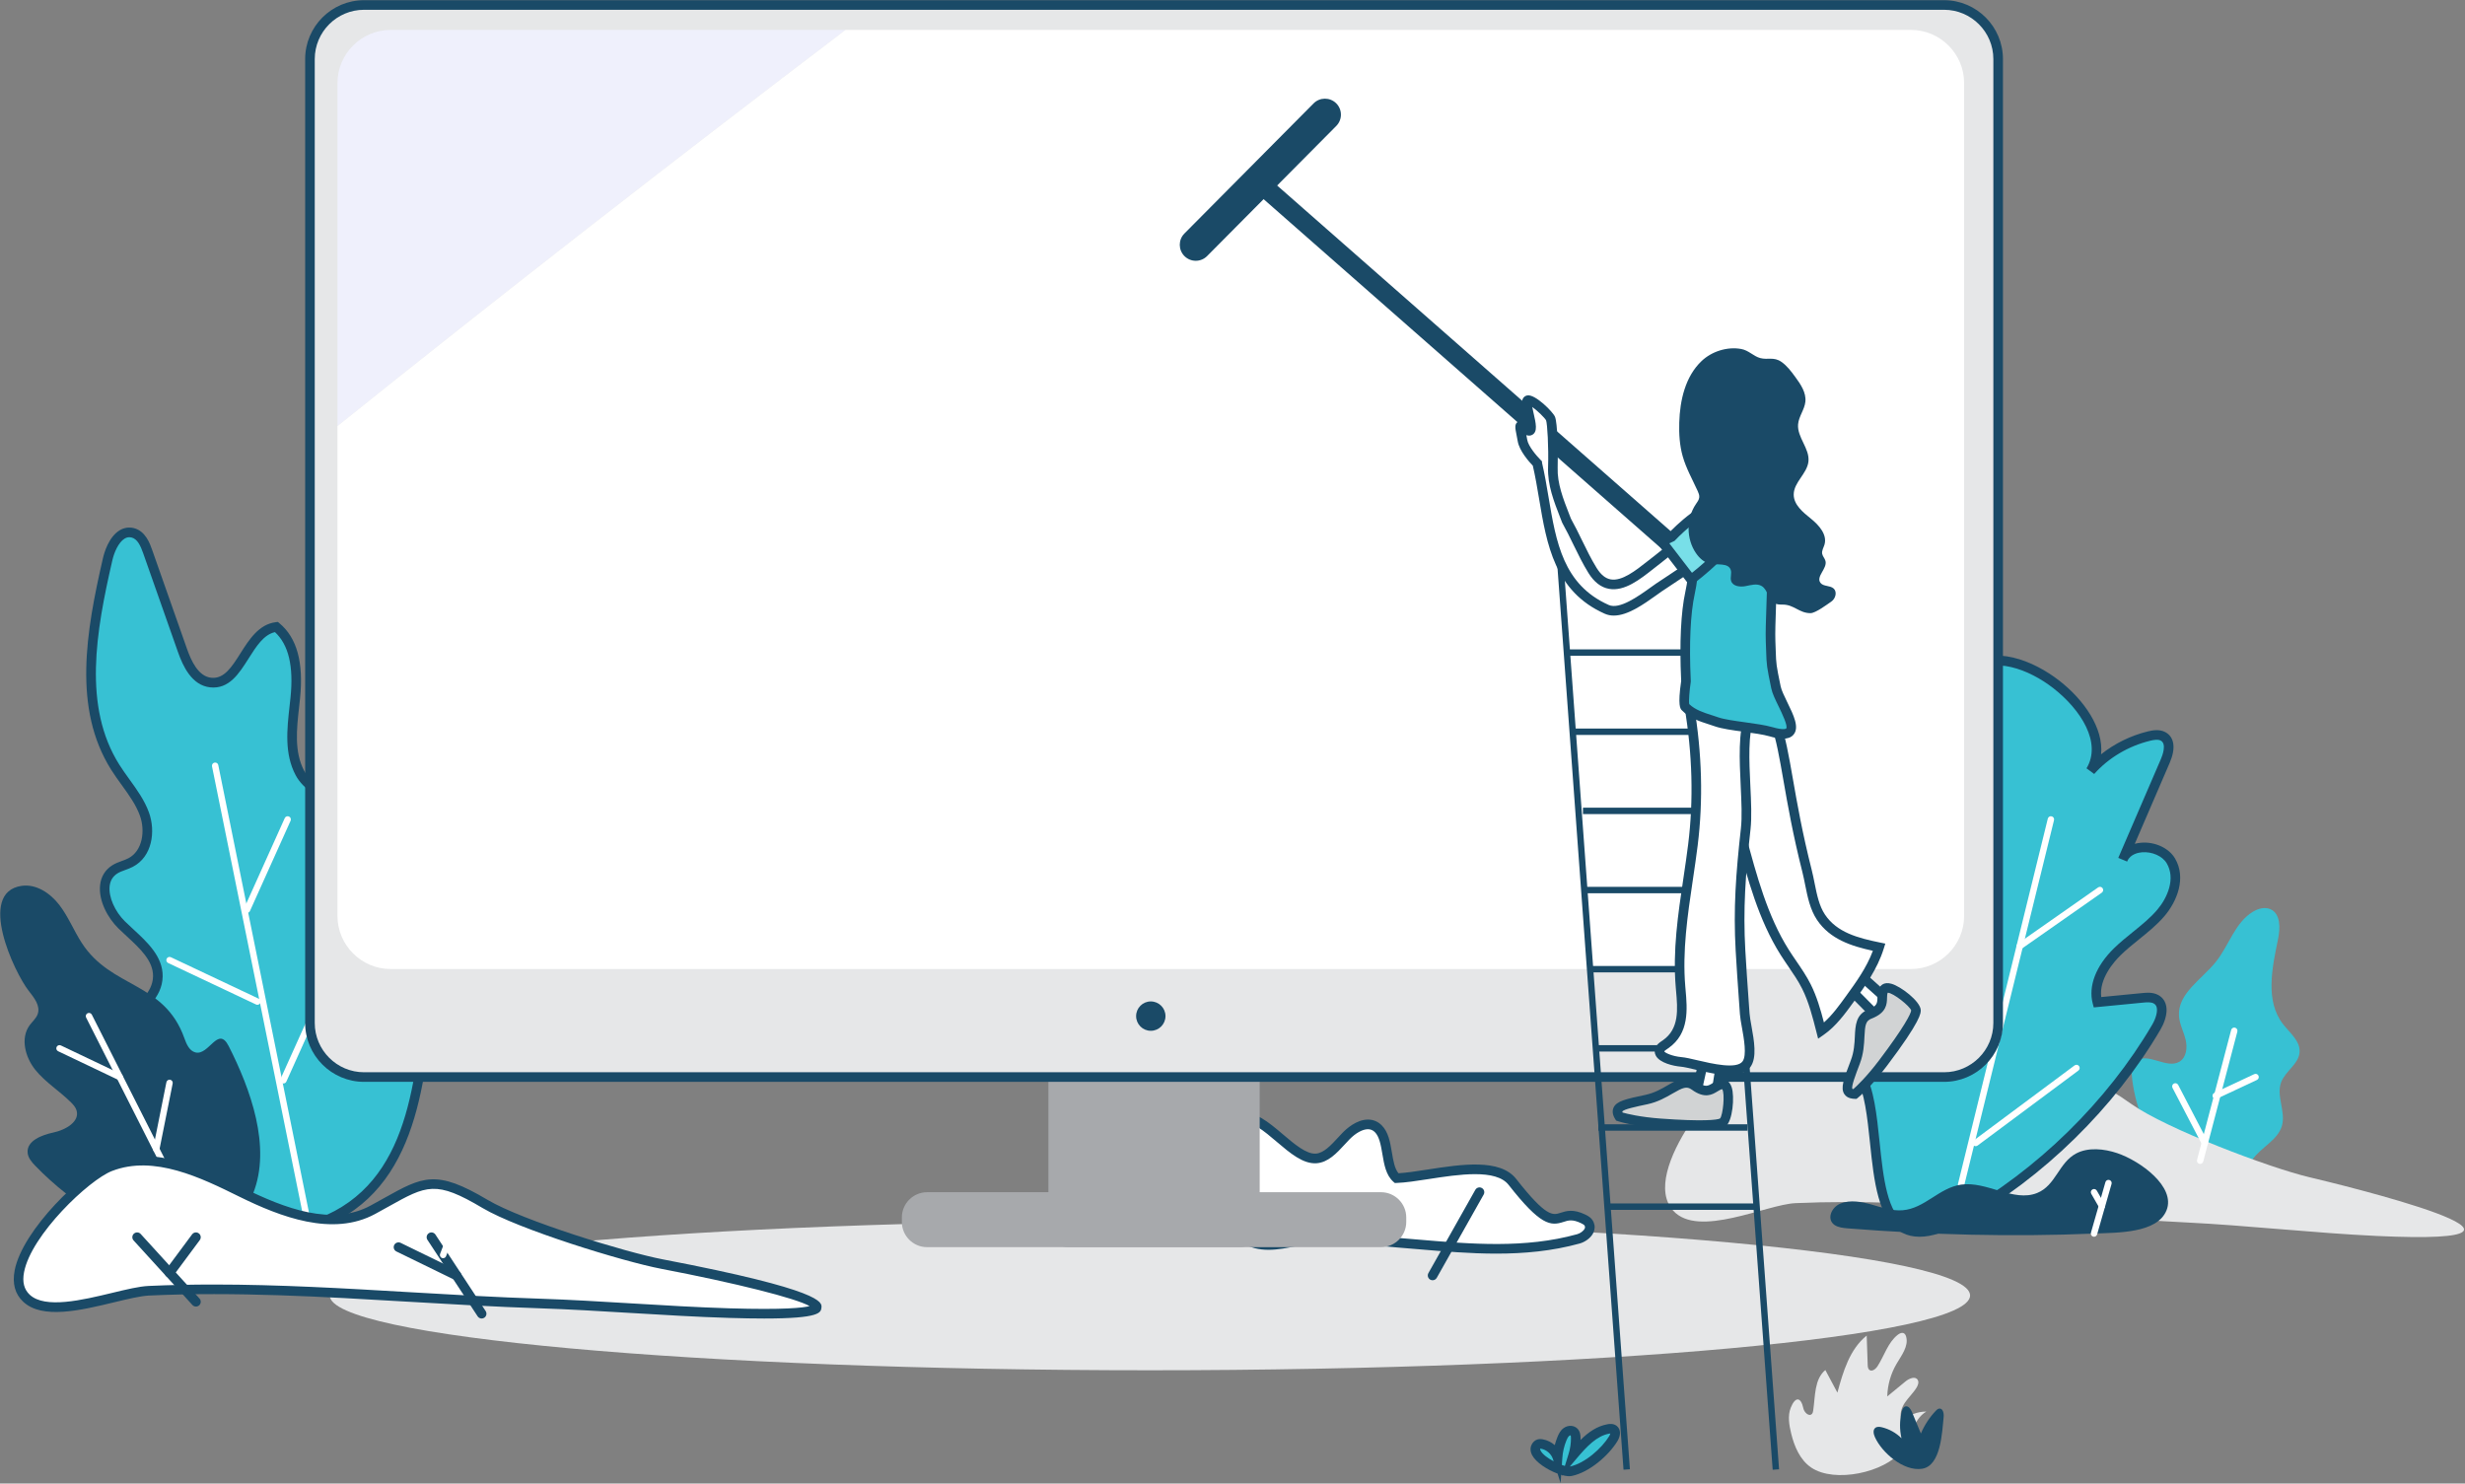 <svg fill="none" height="869" viewBox="0 0 1444 869" width="1444" xmlns="http://www.w3.org/2000/svg" xmlns:xlink="http://www.w3.org/1999/xlink"><rect x="0" y="0" width="1444" height="869" fill="#808080" stroke="none"/><clipPath id="a"><path d="m0 0h1444v869h-1444z"/></clipPath><g clip-path="url(#a)"><path d="m673.61 802.67c265.356 0 480.47-19.623 480.47-43.83s-215.114-43.83-480.47-43.83-480.47 19.623-480.47 43.83 215.114 43.83 480.47 43.83z" fill="#e6e7e8"/><path d="m59.22 641.81c-3.48-5.08-6.88-10.58-7.09-16.65-.78-22.83 40.03-30.44 40.35-53.29.17-12.49-12.14-21.18-21.24-30.13s-14.86-25.58-3.98-32.47c2.82-1.79 6.26-2.45 9.23-3.99 9.81-5.09 11.78-18.29 8.13-28.39s-11.33-18.3-17.1-27.45c-22.52-35.75-13.82-81.21-4.42-121.97 1.76-7.62 6.82-17.34 14.7-15.34 4.82 1.22 7.09 6.38 8.68 10.91 6.8 19.32 13.6 38.63 20.4 57.95 2.9 8.23 7.51 17.86 16.52 18.84 17.95 1.95 20.6-30.33 38.51-32.55 11.7 9.79 12.57 26.76 11.06 41.57s-4.33 30.61 2.67 43.88c7 13.28 29.14 19.65 37.83 7.32 11.65 16.87-7.87 41.34 2.27 59.09 6.75 11.82 23.73 14.95 31.75 26.02 6.77 9.35 5.49 21.8 4.29 33.12-5.72 54.3-8.32 124.57-75.44 141.62-48.78 12.38-93.55-43.74-117.12-78.09z" fill="#37c1d3"/><path clip-rule="evenodd" d="m56.9 643.4c36.98 53.88 72.35 81.07 105.37 81.07 4.98 0 9.9-.62 14.76-1.88 64.786-16.449 71.269-81.392 76.479-133.581l.001-.009c.35-3.54.7-7.03 1.06-10.46 1.22-11.63 2.6-24.82-4.82-35.06-4.13-5.7-10.27-9.37-16.2-12.91l-.006-.004c-6.268-3.738-12.185-7.268-15.374-12.856-4.42-7.74-2.47-17.18-.4-27.18l.003-.013c2.289-11.056 4.654-22.481-1.993-32.097l-2.29-3.31-2.32 3.29c-3.64 5.16-9.66 5.58-12.92 5.37-8.16-.53-16.62-5.73-20.13-12.38-5.82-11.04-4.34-24.38-2.9-37.29.19-1.68.37-3.34.54-5 2.15-21.04-1.79-35.43-12.05-44.01l-.94-.78-1.21.15c-9.939 1.23-15.649 10.248-20.688 18.207l-.002.003c-5.16 8.14-9.62 15.15-17.17 14.34-7.64-.83-11.75-10.09-14.18-16.98l-20.4-57.95c-1.25-3.56-3.86-10.98-10.64-12.7-2.92-.74-5.84-.29-8.43 1.29-6.45 3.93-9.06 13.35-9.7 16.14-9.96 43.15-17.79 88.27 4.78 124.1 1.93 3.05 4.06 6.01 6.13 8.87l.03.042c4.299 5.954 8.355 11.573 10.68 17.998 3.2 8.87 1.54 20.63-6.78 24.94-1.103.576-2.34 1.028-3.645 1.505l-.095.035-.211.078c-1.825.675-3.717 1.375-5.489 2.502-4.13 2.61-6.59 6.64-7.12 11.63-.98 9.23 4.63 19.32 10.63 25.22 1.6 1.58 3.3 3.15 5.02 4.73l.05.046c7.604 7.026 15.45 14.274 15.33 23.324-.14 9.94-9.39 16.88-19.19 24.23h-0c-10.62 7.97-21.6 16.21-21.15 29.19.24 6.91 4.04 12.99 7.58 18.15zm118.75 73.77c-34.66 8.81-73.04-17.09-114.12-76.95-3.23-4.72-6.41-9.77-6.58-15.16-.35-10.043 8.987-17.05 18.879-24.474l.021-.016.007-.005c10.458-7.848 21.263-15.958 21.433-28.655.16-11.575-9.051-20.072-17.178-27.569l-.011-.011c-1.68-1.54-3.33-3.06-4.89-4.6-5.96-5.86-9.66-14.33-8.99-20.61.35-3.27 1.88-5.79 4.54-7.48 1.305-.824 2.869-1.398 4.523-2.004l.097-.036.085-.031c1.423-.52 2.884-1.054 4.315-1.799 11.48-5.95 13.45-20.84 9.48-31.84-2.6-7.19-7.09-13.41-11.44-19.42l-.116-.16c-1.974-2.74-4.01-5.565-5.804-8.41-21.42-34-13.75-77.85-4.06-119.84 1.02-4.42 3.51-10.38 7.15-12.6 1.32-.8 2.67-1.01 4.12-.64 3.4.86 5.24 4.89 6.73 9.12l20.4 57.95c2.93 8.32 8.08 19.53 18.87 20.7 11.069 1.17 16.879-8.009 22.519-16.918l.001-.002.005-.007c4.528-7.148 8.827-13.933 15.435-15.423 8 7.41 10.98 19.96 9.11 38.28-.17 1.64-.35 3.29-.54 4.95-1.53 13.75-3.11 27.97 3.52 40.53 4.43 8.39 14.6 14.71 24.74 15.36 5.99.39 11.19-1.22 15.01-4.56 2.974 7.066 1.217 15.576-.629 24.517l-.011.053-.005.023c-2.188 10.573-4.451 21.504 1.025 31.087 3.923 6.859 10.747 10.937 17.347 14.881l.033.019.067.04c5.665 3.385 11.026 6.589 14.463 11.34 6.16 8.5 4.95 20.03 3.78 31.179v.001c-.36 3.44-.71 6.94-1.06 10.49l-.002.019c-5.3 53.065-11.305 113.203-72.268 128.681z" fill="#1a4a67" fill-rule="evenodd"/><path d="m20.73 682.95c-2.1-2.17-4.25-4.63-4.54-7.64-.68-7.06 8.24-10.47 15.17-11.94s15.62-6.33 13.43-13.08c-.57-1.76-1.84-3.19-3.15-4.49-6.68-6.7-15.01-11.74-20.95-19.11-5.93-7.38-8.9-18.55-3.3-26.17 1.61-2.19 3.86-4.02 4.73-6.6 1.61-4.82-2.19-9.57-5.33-13.56-8.32-10.57-30.48-57.59-4.15-61.45 8.55-1.25 16.78 4.28 22.06 11.11 5.28 6.84 8.49 15.03 13.17 22.28 17.37 26.93 48.36 22.55 60.18 55.97 1.2 3.39 2.87 7.24 6.34 8.18 8 2.16 13.29-16.03 19.56-3.7 12.64 24.85 25.28 59.06 14.25 86.52-6.65 16.54-22.12 36.89-42.49 32.63-31.38-6.56-62.98-26.16-84.98-48.95z" fill="#1a4a67"/><path d="m108.54 708.7c-.68 0-1.34-.38-1.67-1.03l-56.42-111.61c-.47-.92-.1-2.05.83-2.52.92-.47 2.05-.1 2.52.83l56.42 111.61c.47.92.1 2.05-.83 2.52-.27.13-.56.2-.85.2z" fill="#fff"/><path d="m70.17 632.78c-.27 0-.55-.06-.81-.18l-35.31-16.82c-.93-.45-1.33-1.56-.89-2.5.44-.93 1.57-1.33 2.5-.89l35.32 16.82c.93.45 1.33 1.56.89 2.5-.33.68-1 1.07-1.7 1.07z" fill="#fff"/><path d="m182 726.55c-.87 0-1.65-.61-1.83-1.5l-55.97-276.14c-.2-1.01.45-2 1.46-2.21 1.03-.2 2.01.45 2.21 1.47l55.97 276.13c.2 1.01-.45 2-1.46 2.21-.13.02-.25.04-.38.04z" fill="#fff"/><path d="m144.71 534.76c-.26 0-.52-.05-.77-.16-.94-.42-1.36-1.54-.94-2.48l23.81-52.89c.43-.95 1.54-1.36 2.48-.94s1.36 1.54.94 2.48l-23.81 52.89c-.32.69-1 1.1-1.71 1.1z" fill="#fff"/><path d="m166.04 634.67c-.26 0-.52-.05-.77-.16-.94-.42-1.36-1.54-.94-2.48l23.81-52.89c.42-.95 1.54-1.36 2.48-.94s1.36 1.54.94 2.48l-23.81 52.89c-.31.69-.99 1.1-1.71 1.1z" fill="#fff"/><path d="m150.78 588.58c-.27 0-.54-.06-.8-.18l-51.47-24.3c-.93-.44-1.34-1.56-.89-2.49.44-.94 1.56-1.34 2.5-.89l51.47 24.3c.93.44 1.34 1.56.89 2.49-.32.67-.99 1.07-1.7 1.07z" fill="#fff"/><path d="m64.56 683.35c25.12-9.77 52.74 3.21 76.91 15.13s53.29 23.04 76.98 10.16c29.29-15.93 33.84-22.34 65.66-3.42 20.63 12.25 80.69 30.85 103.74 35.27 17.2 3.29 167.28 32.56 39.44 28.72-36.31-1.09-75.91-4.5-111.08-5.64-76.24-2.46-152.72-10.98-229.08-7.46-17.13.81-57.12 17.96-71.64 4.39-20.23-18.94 31.4-70.28 49.07-77.15z" fill="#fff"/><path clip-rule="evenodd" d="m427.22 772c7.93.24 14.69.35 20.45.35 32.83 0 33.22-3.51 33.54-6.42.34-3.06 1.13-10.23-92.83-28.21-21.95-4.2-82.1-22.62-102.83-34.92-30.17-17.94-37.86-13.65-60.71-.9-2.37 1.33-4.94 2.76-7.72 4.27-22.52 12.24-50.25 1.71-74.4-10.21-22.01-10.86-52.17-25.73-79.17-15.23-14.82 5.77-50.35 39.47-54.96 63.41-1.48 7.71.2 13.9 5.01 18.39 11.19 10.45 33.63 5.05 53.46.27 7.84-1.89 15.25-3.67 20.22-3.91 50.675-2.34 102.31.699 152.255 3.639l.015.001c25.11 1.48 51.07 3 76.59 3.83 17.05.55 35.56 1.66 53.46 2.74l.032.002c19.12 1.149 38.899 2.338 57.588 2.898zm-187.527-15.09c-37.534-2.207-76.023-4.47-114.413-4.47-12.78 0-25.55.25-38.28.83-5.51.26-12.82 2.02-21.28 4.06l-.072.017c-17.518 4.207-39.27 9.431-48.238 1.063-3.34-3.13-4.43-7.46-3.32-13.23 4.22-21.89 37.95-53.97 51.48-59.23 24.694-9.6 52.342 4.031 74.58 14.996l.07.034c23.96 11.82 54.64 23.66 79.57 10.11 2.8-1.52 5.38-2.96 7.78-4.3l.017-.009c22.376-12.483 27.69-15.447 55.083.839 21.2 12.58 82.37 31.35 104.65 35.61 44.01 8.43 78.88 17.24 86.94 21.85-3.79.98-14.83 2.26-46.88 1.3-18.61-.56-38.36-1.74-57.45-2.89l-.426-.026c-17.807-1.072-36.19-2.178-53.194-2.724-25.077-.808-50.61-2.305-75.337-3.755l-1.103-.065z" fill="#1a4a67" fill-rule="evenodd"/><path d="m91.54 675.06c-.12 0-.25-.01-.37-.04-1.02-.2-1.68-1.19-1.47-2.2l7.78-38.87c.21-1.02 1.25-1.67 2.2-1.47 1.02.2 1.68 1.19 1.47 2.2l-7.78 38.87c-.17.9-.95 1.51-1.83 1.51z" fill="#fff"/><path d="m282.16 772.35c-.91 0-1.81-.45-2.35-1.27l-29.42-44.81c-.85-1.3-.49-3.04.81-3.89 1.29-.86 3.04-.49 3.89.81l29.41 44.81c.85 1.3.49 3.04-.81 3.89-.47.31-1 .46-1.53.46z" fill="#1a4a67"/><path d="m114.79 765.35c-.76 0-1.52-.31-2.08-.92l-34.46-37.81c-1.04-1.15-.96-2.93.19-3.97s2.92-.96 3.97.18l34.46 37.81c1.04 1.15.96 2.93-.19 3.97-.54.5-1.22.74-1.89.74z" fill="#1a4a67"/><path d="m99.31 748.37c-.58 0-1.17-.18-1.67-.55-1.24-.92-1.5-2.69-.58-3.93l15.47-20.84c.93-1.24 2.68-1.51 3.93-.58 1.24.92 1.5 2.69.58 3.93l-15.47 20.84c-.55.74-1.4 1.13-2.26 1.13z" fill="#1a4a67"/><path d="m267.44 749.94c-.41 0-.83-.09-1.23-.28l-34-16.58c-1.39-.68-1.97-2.36-1.29-3.76.68-1.39 2.36-1.97 3.76-1.3l34 16.58c1.39.68 1.97 2.36 1.29 3.76-.49 1-1.49 1.58-2.53 1.58z" fill="#1a4a67"/><path d="m259.57 737.02c-.22 0-.45-.04-.67-.12-.97-.37-1.45-1.45-1.09-2.42l7.87-20.68c.37-.97 1.46-1.45 2.42-1.08.97.37 1.45 1.45 1.09 2.42l-7.87 20.68c-.28.74-.99 1.2-1.75 1.2z" fill="#fff"/><path d="m771.02 678.57c6.9-.49 12.13-7.6 17.48-13.11s13.38-9.71 18.84-4.35c6.84 6.72 3.66 22.74 10.76 29.01 18.62-.62 56.3-12.57 67.88 2.23 29.2 37.3 24.17 13.2 41.55 21.69 1.32.65 2.75 1.42 3.41 3 1.7 4.04-2.78 7.67-6.32 8.65-35.03 9.7-70.75 5.03-105.98 2.24-17.37-1.38-34.26-4.62-51.54-2.24-12.59 1.74-26.59 7.38-38.49-.35-13.94-9.06-24.18-38.61-15.6-56.89 17.42-37.09 39.58 11.43 58.01 10.12z" fill="#fff"/><path clip-rule="evenodd" d="m830.749 731.755c15.084 1.282 30.413 2.585 45.791 2.585 16.3 0 32.66-1.46 48.86-5.93 2.84-.79 6.41-3.02 7.96-6.22.99-2.04 1.06-4.19.2-6.23-1.12-2.66-3.49-3.82-4.77-4.44-7.173-3.512-11.32-2.166-14.646-1.088l-.024.008c-4.42 1.45-8.27 2.7-25.9-19.82-9.48-12.11-32.17-8.6-52.2-5.5-6.21.96-12.1 1.87-16.78 2.14-2.27-2.7-3.05-7.32-3.87-12.19-.99-5.91-2.02-12.02-6.04-15.97-2.19-2.15-4.93-3.29-7.95-3.29h-.14c-6.64.08-12.51 5.4-14.73 7.69-.92.95-1.85 1.95-2.78 2.96-4.07 4.41-8.28 8.97-12.89 9.3-5.54.37-12.48-5.49-19.17-11.18l-.05-.042c-8.424-7.157-17.108-14.534-26.14-12.588-5.85 1.28-10.76 6.28-14.99 15.3-9.2 19.6 1.56 50.66 16.61 60.44 10.246 6.668 21.882 4.332 32.14 2.272l.01-.002c2.87-.58 5.58-1.12 8.25-1.49 12.57-1.73 24.81-.42 37.76.97 4.37.47 8.75.94 13.17 1.29 3.998.32 8.006.66 12.015 1h.005zm-24.917-7.907c-8.374-.899-16.928-1.818-25.582-1.818-4.49 0-9 .25-13.52.9-2.83.39-5.76.98-8.59 1.55l-.019.004c-10.103 2.028-19.636 3.943-27.971-1.474-12.98-8.43-22.56-36.35-14.59-53.34 3.39-7.23 7.12-11.33 11.09-12.19 6.299-1.373 13.876 5.067 21.243 11.329l.107.091.097.083c7.519 6.394 15.247 12.965 23.113 12.417 6.84-.49 11.81-5.88 16.62-11.1.89-.97 1.78-1.94 2.68-2.86 3.61-3.71 7.63-5.94 10.77-5.98 1.55 0 2.92.53 4.08 1.67 2.707 2.658 3.582 7.822 4.428 12.821l.012.069.003.019c1.029 6.084 2.091 12.365 6.437 16.201l.84.74 1.12-.04c5.18-.18 11.73-1.19 18.66-2.26 17.58-2.72 39.47-6.1 46.91 3.41 18.7 23.88 24.59 24.13 32.07 21.7 2.85-.94 5.33-1.73 10.46.78 1.15.55 1.81.97 2.06 1.56.15.36.28.86-.08 1.6-.65 1.34-2.54 2.74-4.4 3.25-30.536 8.461-62.209 5.766-92.857 3.159l-.103-.009-.945-.08c-3.712-.313-7.409-.625-11.105-.92-4.077-.326-8.119-.757-12.151-1.187-.289-.031-.579-.062-.869-.093z" fill="#1a4a67" fill-rule="evenodd"/><path d="m839.21 749.94c-.46 0-.94-.12-1.38-.36-1.35-.76-1.83-2.48-1.07-3.83l27.48-48.77c.76-1.35 2.47-1.83 3.83-1.07 1.35.76 1.83 2.48 1.07 3.83l-27.48 48.77c-.52.92-1.47 1.43-2.45 1.43z" fill="#1a4a67"/><path d="m1249.06 632.5c-.47-3.71-.54-7.97 2.14-10.58 6.39-6.21 17.92 4.59 25.54-.02 4.12-2.49 4.73-8.3 3.58-12.97s-3.57-9.06-3.87-13.85c-.82-13.15 13.37-21.37 21.61-31.66 7.7-9.62 11.22-23.11 21.81-29.41 3.07-1.83 6.96-2.89 10.21-1.41 5.94 2.7 5.73 11.11 4.41 17.5-3.48 16.8-7.65 36.07 2.8 49.67 4.01 5.22 10.26 9.96 9.81 16.54-.48 6.98-8.33 11.09-10.8 17.63-3.02 8.01 2.78 17.14.49 25.39-2.39 8.63-12.35 12.65-17.39 20.06-2.35 3.46-3.6 7.64-6.3 10.83-11.84 13.98-33.45 3.33-42.42-7.72-11.62-14.31-19.29-31.7-21.62-50z" fill="#37c1d3"/><path d="m1028.43 618.27c25.03-11.31 52.81 4.37 77.13 18.77s53.58 27.89 77.14 12.88c29.14-18.57 33.62-26.12 65.66-3.35 20.78 14.74 81.08 37.46 104.19 42.94 17.25 4.09 167.74 40.42 39.78 34.48-36.35-1.69-76.01-6.16-111.21-7.89-76.32-3.75-152.94-14.68-229.31-11.33-17.14.77-56.96 20.67-71.64 4.42-20.45-22.65 30.65-82.96 48.26-90.92z" fill="#e6e7e8"/><path d="m1263.18 601.65c3.13-5.34 5.37-13.37-.29-16.39-2.32-1.24-5.17-1.02-7.83-.76-8.81.86-17.61 1.71-26.42 2.57-2.8-10.67 3.58-21.68 11.71-29.62 8.13-7.95 18.18-14.14 25.51-22.73s11.52-20.99 5.78-30.58-24.03-10.9-28.13-.6c8.31-19.28 16.63-38.56 24.94-57.84 2.11-4.89 3.57-11.72-1.31-14.36-2.45-1.32-5.52-.86-8.26-.19-13.28 3.25-25.42 10.47-34.2 20.33 10.31-17.01-3.96-38-20.01-50.53-14.57-11.37-36.94-20.16-51.47-8.73-17.57 13.83-5.35 40.26-8.01 61.58-.52 4.19-1.88 8.6-5.39 11.26-5.6 4.26-14.08 2.38-20.75 4.95-12.68 4.89-12.44 21.51-10.04 34.12 6.7 35.11 13.39 70.22 20.09 105.32-11.56-8.72-23.11-17.44-34.67-26.16-5.39-4.06-12.32-8.37-18.7-5.84-3.68 1.46-6.04 4.95-7.05 8.57-4.38 15.8 12.59 28.84 20.95 43.18 17.22 29.57-4.21 119.85 59.39 84.26 47-26.28 87.98-67.14 114.16-111.81z" fill="#37c1d3"/><path clip-rule="evenodd" d="m1114.34 722.13c3 1.55 6.37 2.33 10.12 2.33 7.17 0 15.75-2.84 25.95-8.51 46.39-25.95 88.38-67.09 115.2-112.85 1.47-2.53 4.75-9.02 3.15-14.66-.69-2.47-2.26-4.42-4.54-5.63-3.13-1.676-6.73-1.336-9.37-1.086l-.06.006-23.88 2.32c-1.32-10.75 7.39-20.64 11.41-24.57 3.3-3.23 7.04-6.25 10.66-9.17l.03-.027c5.19-4.191 10.57-8.534 14.99-13.723 7.13-8.36 13-22.25 6.05-33.85-3.6-5.99-11.73-9.73-19.72-9.07-1.33.1-2.59.32-3.78.65l20.47-47.46c3.69-8.54 2.76-15.08-2.55-17.95-3.33-1.8-7.24-1.18-10.26-.44-10.05 2.46-19.48 7.11-27.39 13.41 1.54-15.29-9.94-31.79-24.42-43.09-15.3-11.94-38.87-21.39-54.94-8.73-12.9 10.145-11.29 26.113-9.73 41.565v.025c.75 7.39 1.52 15.02.67 21.85-.57 4.54-1.97 7.6-4.3 9.37-2.61 1.98-6.32 2.337-10.26 2.714l-.06.006-.02.002c-3.22.309-6.57.63-9.72 1.848-11.35 4.38-15.54 17.61-11.79 37.27l18.72 98.16-28.85-21.77c-5.95-4.49-13.77-9.25-21.42-6.21-4.16 1.65-7.34 5.45-8.72 10.43-3.49 12.57 4.74 23.15 12.7 33.38l.1.13c3.01 3.87 6.12 7.865 8.42 11.83 5.11 8.765 6.71 24.094 8.26 38.927v.023.002c2.32 22.219 4.72 45.208 18.88 52.548zm-37.56-142.06c.95-.38 1.95-.55 2.97-.55 4.36 0 9.12 3.1 12.99 6.04l40.49 30.55-21.46-112.48c-1.84-9.66-3.21-26.53 8.29-30.97 2.4-.922 5.17-1.19 8.09-1.474l.17-.016c4.57-.43 9.3-.88 13.19-3.84 3.54-2.69 5.72-7.12 6.47-13.15.93-7.46.13-15.41-.65-23.11v-.045c-1.47-14.573-2.86-28.333 7.61-36.565 12.66-9.96 33.24-2.79 48 8.74 16.13 12.6 28.37 31.97 19.34 46.86l4.5 3.32c8.4-9.44 20.04-16.36 32.77-19.47 2.04-.5 4.6-.96 6.25-.07 3.54 1.92.94 8.74.06 10.78l-24.68 57.24c-.1.21-.2.43-.29.66l5.19 2.15.22-.5c1.87-3.96 6.52-4.76 8.48-4.92 5.91-.48 11.95 2.2 14.44 6.36 5.42 9.04.42 20.36-5.5 27.31-4.05 4.757-8.95 8.719-14.13 12.907l-.14.113c-3.72 3-7.57 6.11-11.06 9.52-10.6 10.36-15.14 22.15-12.47 32.34l.61 2.31 28.8-2.8c2.51-.24 4.71-.38 6.24.44.94.5 1.51 1.2 1.79 2.2.67 2.4-.34 6.44-2.6 10.29-26.33 44.93-67.55 85.31-113.09 110.79-13.58 7.59-23.92 9.65-30.73 6.12-11.47-5.96-13.71-27.41-15.87-48.15-1.68-16.14-3.27-31.38-8.99-41.2-2.53-4.33-5.79-8.53-8.95-12.59l-.02-.027c-7.42-9.55-14.43-18.562-11.7-28.403.89-3.22 2.9-5.73 5.37-6.71z" fill="#1a4a67" fill-rule="evenodd"/><path d="m1288.85 681.78c-.16 0-.31-.02-.48-.06-1-.26-1.6-1.29-1.34-2.29l19.99-76.1c.26-1 1.28-1.6 2.29-1.34 1 .26 1.6 1.29 1.34 2.29l-19.99 76.1c-.21.85-.98 1.4-1.81 1.4z" fill="#fff"/><path d="m1297.97 643.73c-.7 0-1.38-.4-1.7-1.08-.44-.94-.03-2.05.9-2.49l23.36-10.95c.93-.44 2.05-.04 2.49.9s.03 2.05-.9 2.49l-23.36 10.95c-.26.13-.53.18-.79.18z" fill="#fff"/><path d="m1291.58 671.4c-.67 0-1.33-.37-1.66-1.01l-17.26-33.14c-.48-.92-.12-2.05.8-2.53.9-.48 2.05-.12 2.52.8l17.26 33.14c.48.92.12 2.05-.8 2.53-.27.14-.56.21-.86.21z" fill="#fff"/><path d="m1148.82 695.78c-.15 0-.3-.02-.45-.05-1.01-.25-1.62-1.26-1.37-2.27l52.6-213.91c.25-1 1.26-1.63 2.27-1.37 1.01.25 1.62 1.26 1.37 2.27l-52.6 213.91c-.21.85-.97 1.42-1.82 1.42z" fill="#fff"/><path d="m1183.17 556.13c-.59 0-1.17-.28-1.53-.8-.6-.85-.39-2.01.46-2.61l46.99-32.9c.85-.59 2.02-.39 2.61.46.6.85.39 2.01-.46 2.61l-46.99 32.9c-.34.23-.71.34-1.08.34z" fill="#fff"/><path d="m1157.36 671.4c-.57 0-1.13-.26-1.5-.76-.62-.83-.44-2 .38-2.62l59.05-43.93c.83-.61 2-.45 2.62.39.62.83.44 2-.38 2.62l-59.05 43.93c-.33.25-.72.37-1.12.37z" fill="#fff"/><path d="m1056.43 825.03c.51 2.41 3.37 5.02 5.02 3.19.48-.54.63-1.29.73-2 1.23-8.38.62-18.25 7.1-23.7 2.36 4.42 4.71 8.84 7.07 13.25 3.33-12.31 7.21-25.46 17.16-33.43.19 5.72.39 11.43.58 17.15.04 1.06.14 2.26.95 2.93 1.54 1.27 3.74-.46 4.82-2.14 3.97-6.15 6.04-13.8 11.78-18.35 1.06-.84 2.53-1.56 3.7-.9.72.41 1.09 1.24 1.3 2.04 1.47 5.6-2.75 10.88-5.67 15.88-3.37 5.75-5.25 12.37-5.41 19.04 3.54-2.91 7.08-5.83 10.62-8.74 2.12-1.75 5.69-3.33 7.17-1.02.87 1.35.24 3.14-.58 4.51-1.94 3.25-4.83 5.84-6.93 8.98s-3.37 7.33-1.63 10.7c3.82-3.55 9.02-5.58 14.23-5.55-8.01 4.62-8.83 15.87-14.54 23.14-9.81 12.49-39.14 18.96-52.9 9.64-6.62-4.48-9.91-12.48-11.74-19.98-1.16-4.78-2.14-10.29-.26-15.03 2.67-6.69 5.98-6.47 7.43.39z" fill="#e6e7e8"/><path d="m1098.3 841.76c-.77-1.74-1.26-4.07.19-5.3 1.05-.89 2.61-.73 3.94-.4 4.31 1.05 8.32 3.29 11.46 6.42-1.16-5.08-1.12-10.44.12-15.5.33-1.34.96-2.88 2.32-3.15 1.75-.36 2.99 1.61 3.68 3.26 1.75 4.21 3.5 8.41 5.25 12.62 2.09-4.9 5.05-9.42 8.71-13.28.58-.61 1.25-1.25 2.1-1.32 2.1-.19 2.74 2.78 2.53 4.87-.93 9.19-1.62 28.59-12.56 30.37-10.91 1.75-23.73-9.53-27.74-18.59z" fill="#1a4a67"/><path d="m900.57 846.37c.69-.68 1.8-.67 2.76-.49 4.16.76 7.79 3.95 9.08 7.99.26-3.84 1.14-7.63 2.6-11.19.61-1.48 1.37-2.99 2.67-3.92s3.29-1.08 4.41.07c.86.88.98 2.23.99 3.46.02 3.4-.47 6.8-1.47 10.05 5.64-6.66 11.98-13.75 20.57-15.32 1.09-.2 2.33-.27 3.18.44 1.46 1.2.74 3.56-.24 5.17-4.8 7.95-15.62 17.3-25.01 19.19-5.44 1.09-25.74-9.39-19.54-15.45z" fill="#37c1d3"/><path clip-rule="evenodd" d="m912.43 863.2 1.78 5.57.33-4.86c.18.05.36.1.53.15l-.17.57.42-.5c2.1.55 3.96.75 5.34.47 10.33-2.07 21.77-12.05 26.87-20.49 2.08-3.44 1.93-6.9-.38-8.8-2.008-1.642-4.564-1.19-5.442-1.035l-.028.005c-6.22 1.13-11.22 4.68-15.8 9.2.01-.4.01-.79.01-1.19-.02-1.67-.23-3.8-1.79-5.4-2.01-2.07-5.47-2.24-8.06-.4-1.91 1.36-2.91 3.36-3.64 5.14-.65 1.59-1.2 3.22-1.63 4.88-1.95-1.71-4.35-2.9-6.94-3.38-2.77-.51-4.36.39-5.23 1.24-2.23 2.18-2.62 5.11-1.08 8.03 2.25 4.26 8.95 8.59 14.91 10.8zm30.26-23.41c.29-.05.5-.08.65-.09-.08.34-.25.87-.62 1.48-4.37 7.23-14.44 16.11-23.12 17.88l4.15-4.9c5.76-6.8 11.55-13.02 18.94-14.37zm-27.76 18.34c.63.23 1.23.42 1.78.57l2.21-7.18c.92-2.98 1.37-6.08 1.35-9.2-.01-1.2-.17-1.48-.2-1.53-.005.001-.015.003-.028.005-.109.016-.464.069-.732.265-.74.53-1.27 1.66-1.7 2.7-1.35 3.29-2.16 6.76-2.4 10.31zm-12.44-8.37c-.35-.67-.32-.94-.15-1.17.025.003.054.005.086.008.097.008.226.02.384.042 3.16.58 5.94 3.02 6.91 6.08l.41 1.27c-3.33-1.76-6.48-4.04-7.64-6.23z" fill="#1a4a67" fill-rule="evenodd"/><path d="m1240.25 675.47c-7.69-2.59-16.98-3.52-23.98.18-10.35 5.46-11.91 18.76-22.96 23.19-13.77 5.52-29.4-7.08-44.49-4.92-12.91 1.85-21.22 13.94-34.25 15.01-6.21.51-12.22-1.63-18.11-3.31-5.9-1.68-12.59-2.89-18.21-.65-5.61 2.24-8.35 9.36-3.53 12.62 2.16 1.46 5.12 1.75 7.91 1.97 47.77 3.8 96.09 5.05 144.04 3.03 13.65-.58 37.02-.05 42.48-13.61 5.56-13.79-15.39-28.96-28.9-33.51z" fill="#1a4a67"/><path d="m1226.68 724.45c-.17 0-.34-.02-.52-.07-1-.28-1.57-1.32-1.28-2.32l8.47-29.58c.28-.99 1.3-1.58 2.32-1.28 1 .28 1.57 1.32 1.28 2.32l-8.47 29.58c-.24.81-.99 1.35-1.8 1.35z" fill="#fff"/><path d="m1231.31 708.29c-.65 0-1.28-.34-1.62-.94l-4.63-8.05c-.52-.9-.2-2.04.69-2.56.89-.51 2.04-.21 2.56.69l4.63 8.05c.52.9.2 2.04-.69 2.56-.3.17-.63.25-.94.25z" fill="#fff"/><path d="m809.03 730.55h-265.97c-8.11 0-14.75-6.64-14.75-14.75v-2.68c0-8.11 6.64-14.75 14.75-14.75h265.97c8.11 0 14.75 6.64 14.75 14.75v2.68c0 8.11-6.64 14.75-14.75 14.75z" fill="#a7a9ac"/><path d="m726.42 730.55h-100.75c-6.33 0-11.51-5.18-11.51-11.51v-119.77c0-6.33 5.18-11.51 11.51-11.51h100.75c6.33 0 11.51 5.18 11.51 11.51v119.78c-.01 6.33-5.18 11.5-11.51 11.5z" fill="#a7a9ac"/><path d="m1138.83 630.91h-925.58c-17.43 0-31.69-14.26-31.69-31.69v-564.61c0-17.43 14.26-31.69 31.69-31.69h925.57c17.43 0 31.69 14.26 31.69 31.69v564.61c.01 17.43-14.25 31.69-31.68 31.69z" fill="#e6e7e8"/><path clip-rule="evenodd" d="m213.26 633.72h925.57c19.02 0 34.5-15.48 34.5-34.5v-564.61c0-19.02-15.48-34.5-34.5-34.5h-925.57c-19.02 0-34.5 15.48-34.5 34.5v564.61c0 19.02 15.48 34.5 34.5 34.5zm-28.88-599.11c0-15.92 12.96-28.88 28.88-28.88h925.57c15.92 0 28.88 12.96 28.88 28.88v564.61c0 15.92-12.96 28.88-28.88 28.88h-925.57c-15.92 0-28.88-12.96-28.88-28.88z" fill="#1a4a67" fill-rule="evenodd"/><path d="m228.8 17.53c-17.11 0-31.11 14-31.11 31.11v200.94c97.93-78.62 197.27-155.83 297.6-232.05z" fill="#eff0fc"/><path d="m1119.48 17.53h-88.87-535.32c-100.33 76.22-199.67 153.44-297.6 232.05v210.97 75.96c0 17.11 14 31.11 31.11 31.11h890.68c17.11 0 31.11-14 31.11-31.11v-487.87c0-17.11-14-31.11-31.11-31.11z" fill="#fff"/><g fill="#1a4a67"><path d="m674.14 603.81c4.75 0 8.6-3.85 8.6-8.6s-3.85-8.6-8.6-8.6-8.6 3.85-8.6 8.6 3.85 8.6 8.6 8.6z"/><path d="m1013.12 354.49c-1.32 0-2.64-.46-3.71-1.4l-274.41-241.02c-2.33-2.05-2.56-5.6-.51-7.93s5.6-2.57 7.93-.51l274.41 241.02c2.33 2.05 2.56 5.6.51 7.93-1.1 1.26-2.66 1.91-4.22 1.91z"/><path d="m700.48 152.76c-2.39 0-4.77-.91-6.6-2.72-3.67-3.65-3.69-9.58-.05-13.25l75.67-76.22c3.65-3.67 9.57-3.69 13.25-.05 3.67 3.65 3.69 9.58.05 13.25l-75.67 76.22c-1.83 1.84-4.24 2.77-6.65 2.77z"/><path d="m912.562 329.667h3.75v532.675h-3.75z" transform="matrix(.997 -.073 .073 .997 -21.71 67.778)"/><path d="m999.936 329.774h3.75v532.671h-3.75z" transform="matrix(.997 -.073 .073 .997 -21.457 74.081)"/><path d="m918.29 380.39h87.42v3.75h-87.42z"/><path d="m922.79 426.76h87.42v3.75h-87.42z"/><path d="m927.3 473.12h87.42v3.75h-87.42z"/><path d="m927.3 519.49h87.42v3.75h-87.42z"/><path d="m931.8 565.85h87.42v3.75h-87.42z"/><path d="m936.3 612.22h87.42v3.75h-87.42z"/><path d="m936.3 658.58h87.42v3.75h-87.42z"/><path d="m940.81 704.95h87.42v3.75h-87.42z"/></g><path d="m1075.61 571.25 24.3 24.52 9.03-7.28-26.87-24.07c0-.01-5.5 3.26-6.46 6.83z" fill="#fff"/><path clip-rule="evenodd" d="m1072.48 572.08 27.22 27.46 13.58-10.95-30.87-27.65-1.77 1.05c-1.09.65-6.55 4.08-7.74 8.53zm27.65 19.9-21.11-21.29c.69-.93 1.76-1.91 2.82-2.72l22.77 20.4z" fill="#1a4a67" fill-rule="evenodd"/><path d="m1086.6 640.86s6.84-5.4 16.39-18.03c9.56-12.64 19.61-27.13 19.38-31.09-.23-3.97-15.86-16.51-18.71-12.09s2.43 10.28-8.32 14.39c-9.21 3.52-3.43 14.82-8.48 28.05s-7.11 18.57-.26 18.77z" fill="#d1d3d4"/><path clip-rule="evenodd" d="m1086.52 643.67 1.02.03.79-.63c.29-.23 7.23-5.77 16.89-18.54 20.3-26.84 20.05-31.28 19.95-32.95-.3-5.05-11.65-13.86-17.29-15.35-3.98-1.06-5.84.74-6.59 1.9-1.39 2.16-1.45 4.45-1.49 6.3v.004c-.07 3.078-.11 4.937-5.47 6.986-7.13 2.73-7.45 9.27-7.75 15.6-.2 4.24-.43 9.04-2.38 14.14-4.11 10.76-6.17 16.17-3.77 19.77 1.75 2.618 5.02 2.71 6.09 2.74zm-1.36-5.847c-.02-.008-.04-.013-.04-.013-.72-1.4 1.85-8.14 4.36-14.72 2.24-5.86 2.51-11.38 2.72-15.81.32-6.82.74-9.32 4.14-10.62 8.89-3.396 9.01-8.627 9.09-12.097v-.013c.03-1.36.07-2.3.41-3.04 3.19.02 13.02 7.91 13.73 10.36-.04 1.68-4.04 9.73-18.82 29.26-7.31 9.67-13.02 15.03-15.07 16.83-.3-.053-.45-.112-.52-.137z" fill="#1a4a67" fill-rule="evenodd"/><path d="m1058.56 510.09c2.38 9.38 3.07 19.54 8.21 27.21 7.81 11.66 21.52 15.01 34.06 17.56-3.58 11.47-10.48 21.07-17.24 30.4-5 6.9-10.12 13.92-16.79 18.55-2.26-8.91-4.55-17.91-8.58-25.93-3.6-7.16-8.48-13.33-12.71-20.02-12.56-19.87-19.07-43.88-25.38-67.41-3.29-12.28-27.15-108.42 5.35-86.26 22.06 15.04 16.79 41.66 33.08 105.9z" fill="#fff"/><path clip-rule="evenodd" d="m1064.06 604.5 1 3.93 3.32-2.3c7.13-4.95 12.62-12.52 17.46-19.2l.03-.045c6.5-8.979 13.87-19.145 17.62-31.175l.93-2.97-3.05-.62c-13.02-2.65-25.28-5.9-32.29-16.37-3.41-5.105-4.71-11.538-6.08-18.362l-.02-.098-.02-.11c-.52-2.604-1.05-5.216-1.7-7.77-5.47-21.59-8.52-39.01-10.96-53.01l-.01-.042c-4.94-28.274-7.67-43.853-23.25-54.478-6.14-4.18-11.2-4.92-15.04-2.19-15.63 11.09 3.19 83.3 5.39 91.5 6.29 23.47 12.8 47.74 25.72 68.18 1.46 2.31 2.99 4.55 4.53 6.8l.04.064c2.95 4.306 5.73 8.378 8.01 12.906 3.91 7.79 6.18 16.72 8.37 25.36zm-48.79-200.24c.55-.39 1.2-.56 1.91-.56 2.08 0 4.67 1.41 6.7 2.79 13.63 9.3 16.06 23.18 20.89 50.85l.01.057c2.46 14.081 5.52 31.603 11.04 53.373.62 2.463 1.12 4.984 1.63 7.496l.02.114c1.42 7.09 2.9 14.43 6.95 20.48 7.57 11.3 20.09 15.35 32.71 18.09-3.68 9.896-9.84 18.403-15.82 26.649l-.01.011c-3.94 5.45-8 11.05-12.85 15.32-1.97-7.59-4.19-15.28-7.73-22.32-2.44-4.849-5.45-9.255-8.36-13.511l-.07-.109c-1.5-2.19-3-4.38-4.42-6.63-12.46-19.72-18.86-43.57-25.04-66.64-8.49-31.68-16.46-79.15-7.56-85.46z" fill="#1a4a67" fill-rule="evenodd"/><path d="m1001.1 607.06-7.41 33.71 11.02 3.64 5.64-35.63c0-.01-5.73-2.86-9.25-1.72z" fill="#fff"/><path clip-rule="evenodd" d="m990.39 642.64 16.57 5.47 6.48-40.94-1.85-.92c-1.13-.57-6.95-3.3-11.36-1.88l-1.53.5zm12.06-1.94-5.47-1.8 6.44-29.29c1.15.08 2.56.45 3.81.9z" fill="#1a4a67" fill-rule="evenodd"/><path d="m948.58 654.05s8.24 2.81 24.04 3.99c15.8 1.17 33.43 1.76 36.64-.59 3.21-2.34 5.27-22.28 0-22.28s-7.31 7.62-16.6.82c-7.96-5.83-14.31 5.16-28.16 8.09s-19.47 4.11-15.92 9.97z" fill="#d1d3d4"/><path clip-rule="evenodd" d="m972.41 660.85c10.23.76 17.68 1.04 23.13 1.04 12.39 0 14.43-1.472 15.36-2.145l.01-.005c4.07-2.98 5.32-17.3 3.51-22.85-1.28-3.92-3.79-4.51-5.17-4.51-2.57 0-4.53 1.2-6.1 2.17v.002c-2.63 1.609-4.212 2.576-8.84-.812-6.166-4.517-11.822-1.235-17.299 1.943l-.011.007-.068.039c-3.663 2.12-7.805 4.518-13.132 5.641-11.26 2.38-16.91 3.58-18.63 7.55-1.25 2.89.44 5.68 1 6.6l.53.87.97.33c.35.12 8.77 2.95 24.74 4.13zm.42-5.62c-12.08-.89-19.68-2.78-22.31-3.53-.16-.38-.18-.55-.18-.56.79-1.36 7.83-2.85 14.74-4.31 6.106-1.303 10.858-4.05 14.687-6.264l.063-.036c5.9-3.43 8.24-4.43 11.17-2.28 7.68 5.62 12.14 2.88 15.1 1.06 1.17-.72 1.98-1.19 2.78-1.31 1.71 2.69.41 15.23-1.26 17.16-1.43.88-10.36 1.88-34.79.07z" fill="#1a4a67" fill-rule="evenodd"/><path d="m972.45 614.57c.6-1.2 2.05-2.04 3.32-2.92 11.57-8.08 9.73-21.64 8.71-33.45-2.42-28.01 3.83-55.7 7.26-83.35 3.34-26.99 2.35-54.35-2.16-81.15-1.64-9.74-3.8-24.77 10.86-21.02 6.95 1.78 13.9 1.95 20.99 1.17 3.73-.41.04-1.85 3.73-.41 12.56 4.9 2.95 17.52-.22 25.79-6.31 16.47-.31 48.53-2.29 66.28-2.8 25.16-4.47 46.05-3.06 71.28.69 12.36 1.62 24.71 2.48 37.06.5 7.2 5.48 23.24 1.07 29.45-6.06 8.53-30.11-.55-38.28-1.27-6.16-.54-14.47-3.39-12.41-7.46z" fill="#fff"/><path clip-rule="evenodd" d="m993.103 626.543c6.447 1.509 13.737 3.217 19.967 3.217 5.28 0 9.78-1.22 12.37-4.81 3.89-5.46 2.12-15.32.55-24.02-.5-2.79-.97-5.42-1.1-7.25l-.55-7.79c-.69-9.74-1.38-19.49-1.93-29.24-1.36-24.21.09-44.3 3.04-70.81.79-7.09.36-16.15-.1-25.74-.68-14.2-1.45-30.3 2.21-39.85.56-1.486 1.34-3.105 2.16-4.793l.06-.117c2.78-5.76 5.93-12.29 3.73-17.9-1.16-2.93-3.63-5.16-7.34-6.61-2.06-.8-3.09-1.2-4.39-.33l-.77.58c-7.34.8-13.83.43-19.88-1.11-5.13-1.3-9.11-.7-11.84 1.81-5.42 4.99-3.59 15.89-2.49 22.4 4.62 27.45 5.34 54.48 2.14 80.33-.762 6.171-1.693 12.459-2.599 18.58-.081.545-.161 1.088-.241 1.63l-.014.09c-3.085 20.742-6.273 42.171-4.416 63.64l.15 1.75.002.023c.979 11.003 1.991 22.372-7.672 29.127l-.56.38-.021.014c-1.315.897-2.794 1.905-3.629 3.556-.86 1.7-.83 3.53.08 5.16 2.35 4.22 10.27 5.99 14.58 6.37 1.9.17 4.96.88 8.49 1.71zm-18.173-10.643.03-.06c.19-.37 1.15-1.02 1.77-1.43l.63-.43c12.34-8.62 11.07-22.84 10.05-34.26l-.15-1.74c-1.798-20.815 1.342-41.929 4.379-62.347l.011-.073.119-.806c.953-6.418 1.935-13.027 2.741-19.544 3.27-26.39 2.54-53.97-2.18-81.96-.79-4.67-2.43-14.41.75-17.33 1.23-1.14 3.47-1.31 6.64-.5 6.74 1.72 13.94 2.13 21.99 1.24.98-.11 1.75-.32 2.35-.61.01.005.02.007.02.01.01.002.02.005.03.01 2.23.87 3.59 1.99 4.15 3.43 1.31 3.323-1.27 8.659-3.55 13.372l-.01.028c-.91 1.88-1.78 3.7-2.41 5.34-4.08 10.65-3.32 26.65-2.58 42.12v.105c.44 9.321.86 18.13.12 24.745-2.99 26.81-4.45 47.15-3.07 71.75.55 9.78 1.24 19.55 1.94 29.32l.55 7.78c.15 2.084.61 4.665 1.14 7.65l.04.2.01.034c1.16 6.461 2.91 16.202.39 19.736-3.41 4.8-17.84 1.42-26.46-.6h-.001c-3.74-.88-6.969-1.64-9.279-1.84-5.62-.5-9.78-2.57-10.16-3.34z" fill="#1a4a67" fill-rule="evenodd"/><path d="m970.7 327.96c-11.42 8.63-26.84 23.94-37.83 6.14-5.75-9.32-9.81-19.55-15.18-29.09-3.81-9.89-8.38-20.33-8.03-31.15.36-11.05-.29-25.95-1.35-28.66s-13.74-14.61-13.9-9.66 7.08 23.12-2.34 14.52c-2.83-2.58-1.16 2.2-.2 7.95s8.63 13.36 8.63 13.36c7.61 31.98 5.4 69.88 40.77 85.58 9.82 4.36 25.27-9.73 33.15-14.57 2.79-1.72 30.4-20.69 31.14-19.96-3.25-3.19-6.5-6.39-9.75-9.58-.78-.77-1.63-1.57-2.71-1.73-1.26-.19-2.46.54-3.5 1.27-5.19 3.64-9.73 8.1-14.6 12.16-1.4 1.17-2.83 2.31-4.3 3.42z" fill="#fff"/><path clip-rule="evenodd" d="m940.13 359.53c1.67.74 3.42 1.06 5.23 1.06 8.194 0 17.522-6.649 24.742-11.795l.148-.105.032-.023c2.117-1.521 4.026-2.892 5.628-3.877.739-.453 3.176-2.09 6.393-4.252l.147-.098c6.46-4.34 21.61-14.51 23.76-15.33-.52.2-1.7.19-2.59-.68l3.93-4.01-9.76-9.58c-.89-.88-2.24-2.2-4.26-2.51-2.531-.369-4.546 1.05-5.53 1.743l-.01.007c-3.583 2.508-6.869 5.402-10.045 8.2l-.045.04c-1.55 1.37-3.11 2.74-4.69 4.06-1.37 1.15-2.77 2.26-4.2 3.34-1.165.888-2.376 1.84-3.623 2.821l-.177.139-.021.016c-7.055 5.566-15.036 11.863-21.639 10.694-3.1-.54-5.81-2.76-8.28-6.76-3.18-5.15-5.91-10.74-8.54-16.15l-.064-.131c-2.02-4.139-4.111-8.422-6.416-12.539l-1.07-2.75-.008-.019c-3.437-8.804-6.992-17.908-6.692-27.081.32-9.72-.12-26.14-1.54-29.77-1.1-2.81-11.52-13.35-16.19-12.58-1.84.31-3.07 1.82-3.14 3.85-.06 1.798.532 4.406 1.217 7.422l.013.058c.026.114.052.231.08.352.311 1.37.712 3.129.96 4.618-1.61-1.42-3.12-1.75-4.51-.96-2.3 1.3-1.8 3.76-.97 7.84.23 1.13.48 2.39.7 3.7.93 5.61 6.7 12.07 8.84 14.3 1.451 6.238 2.561 12.827 3.638 19.219l.042.251.001.008c4.47 26.647 9.092 54.203 38.509 67.262zm-32.97-68.21c-1.12-6.71-2.29-13.65-3.85-20.28l-.02-.82-.82-.82c-2.43-2.44-7.21-8.06-7.83-11.82-.16-.94-.33-1.85-.5-2.71 1.13.41 2.35.48 3.52-.2 3.18-1.85 2.12-6.51.65-12.96-.034-.152-.069-.305-.104-.458-.219-.97-.444-1.964-.616-2.862 3.03 2.15 7.43 6.46 8.11 7.85.71 1.88 1.56 15.53 1.16 27.54-.34 10.33 3.43 19.99 7.08 29.33l1.13 2.92.18.37c2.29 4.07 4.39 8.38 6.42 12.55l.198.405c2.638 5.394 5.363 10.967 8.612 16.225 3.32 5.37 7.38 8.52 12.09 9.35 9.098 1.608 18.117-5.512 26.09-11.806l.03-.024c1.27-1.01 2.51-1.99 3.71-2.89 1.5-1.14 2.97-2.31 4.42-3.51 1.62-1.36 3.21-2.76 4.8-4.16 3.21-2.84 6.26-5.51 9.6-7.86 1.03-.72 1.38-.79 1.46-.79.26.06.9.69 1.17.96l6.93 6.81c-3.81 2.26-10.21 6.54-21.48 14.11-.394.264-.777.52-1.146.767-2.627 1.757-4.573 3.058-5.204 3.453-1.74 1.07-3.81 2.55-6 4.12-7.26 5.21-18.25 13.08-24.54 10.28-26.65-11.84-30.83-36.72-35.25-63.07z" fill="#1a4a67" fill-rule="evenodd"/><path d="m987.66 399.05c0-1.19-1.98-32.01 2.37-51.77s0-36.75 15.02-48.61 27.27 3.95 31.22 12.25.38 50.71.94 64.67c.57 14.27 0 11.69 3.15 27.05 2.01 9.82 20.81 32.9-2.92 25.99-8.06-2.35-24.96-3.36-31.86-5.8-6.17-2.18-13.48-3.72-18.36-8.77-1.54-1.57.44-15.01.44-15.01z" fill="#37c1d3"/><path clip-rule="evenodd" d="m1036.65 431.32c2.35.69 5.2 1.38 7.83 1.38 2.44 0 4.69-.59 6.17-2.37 3.55-4.21.06-11.37-3.64-18.94l-.09-.182c-1.65-3.403-3.35-6.898-3.81-9.158-2.61-12.74-2.61-12.74-2.89-21.02l-.2-5.57c-.18-4.52.09-12.4.38-20.75.78-22.74 1.13-39.28-1.6-45.01-3.27-6.86-10.19-15.61-18.95-17.65-5.62-1.3-11.19.18-16.55 4.41-11.48 9.07-12.59 21.02-13.76 33.67-.49 5.32-1 10.82-2.26 16.54-2.59 11.8-3.47 30.06-2.47 51.44l.03.78c-2.12 14.56-.46 16.29.35 17.12 4.437 4.597 10.522 6.558 15.89 8.287l.01.003.28.089c1.11.359 2.21.712 3.27 1.091 3.88 1.37 10.19 2.25 16.88 3.18 5.64.78 11.48 1.6 15.13 2.66zm-33.84-12.36c-4.83-1.55-9.82-3.16-13.27-6.53-.35-1.79.16-7.97.9-12.96l.03-.41c0-.108-.014-.409-.036-.887-.004-.097-.009-.201-.014-.313-.97-20.9-.14-38.65 2.35-49.97 1.329-6.018 1.851-11.643 2.357-17.09l.013-.14c1.15-12.4 2.06-22.2 11.65-29.77 4.01-3.16 7.87-4.26 11.79-3.34 7.28 1.69 12.95 9.97 15.15 14.59 2.35 4.93 1.6 26.59 1.05 42.4-.31 8.82-.57 16.44-.38 21.17l.2 5.54c.28 8.59.34 9 3 21.96.61 2.992 2.42 6.7 4.34 10.637l.02.033.07.145c1.7 3.496 5.49 11.315 4.32 12.705-.01.01-1.26 1.21-8.13-.8-4.04-1.17-10.09-2.02-15.93-2.83-6.12-.85-12.44-1.73-15.78-2.91-.96-.342-1.94-.659-2.93-.981-.26-.083-.51-.165-.77-.249z" fill="#1a4a67" fill-rule="evenodd"/><path d="m979.27 314.52s27.74-29.57 38.38-16.15-27.02 41.09-27.02 41.09l-17.09-22.22z" fill="#78dfe8"/><path clip-rule="evenodd" d="m969.19 316.19 20.89 27.16 2.22-1.62.019-.014c1.379-1.025 27.861-20.702 29.901-35.856.47-3.54-.32-6.65-2.37-9.23-2.24-2.83-5.34-4.4-8.97-4.55-12.92-.56-30 16.69-33.29 20.13zm21.97 19.34-13.26-17.25 3.06-1.45.37-.39c4.95-5.28 19.66-18.76 28.94-18.76.13 0 .26 0 .39.01 2.03.08 3.56.85 4.8 2.42 1.08 1.36 1.47 3 1.2 4.99-1.31 9.74-17.22 23.96-25.5 30.43z" fill="#1a4a67" fill-rule="evenodd"/><path d="m996.76 211.52c-9.5 9.03-12.66 22.91-13.05 36.01-.2 6.63.2 13.34 2.01 19.72 2.01 7.12 5.71 13.62 8.77 20.35.53 1.17 1.05 2.4.94 3.68-.14 1.52-1.14 2.8-2 4.06-5.7 8.41-5.67 20.32.08 28.7 2.02 2.94 4.86 5.56 8.36 6.21 4.36.82 10.52-.65 11.99 3.54.73 2.09-.44 4.47.25 6.57 1.02 3.09 5.2 3.61 8.4 2.99s6.74-1.74 9.52-.04c3.65 2.24 3.77 8.14 7.57 10.1 1.43.74 3.11.75 4.73.75 6.64-.01 9.62 5.03 16.26 5.02 2.97-.01 9.8-5.13 12.24-6.82 2.44-1.68 3.51-5.64 1.31-7.62-2.13-1.92-6.03-1.06-7.74-3.36-2.73-3.7 4.1-8.31 2.97-12.77-.38-1.51-1.66-2.7-1.94-4.23-.33-1.82.82-3.54 1.35-5.32 1.74-5.8-3.14-11.35-7.85-15.15s-10.19-8.19-10.17-14.24c.02-7.15 7.86-12.21 8.63-19.33.82-7.6-6.71-14.17-6.07-21.78.39-4.64 3.78-8.6 4.27-13.23.57-5.34-2.77-10.22-5.95-14.55-2.38-3.24-4.82-6.54-8.12-8.82-4.47-3.09-7.95-1.02-12.37-2.2-3.94-1.05-6.74-4.53-11.18-5.33-8.16-1.48-17.23 1.4-23.21 7.09z" fill="#1a4a67"/></g></svg>